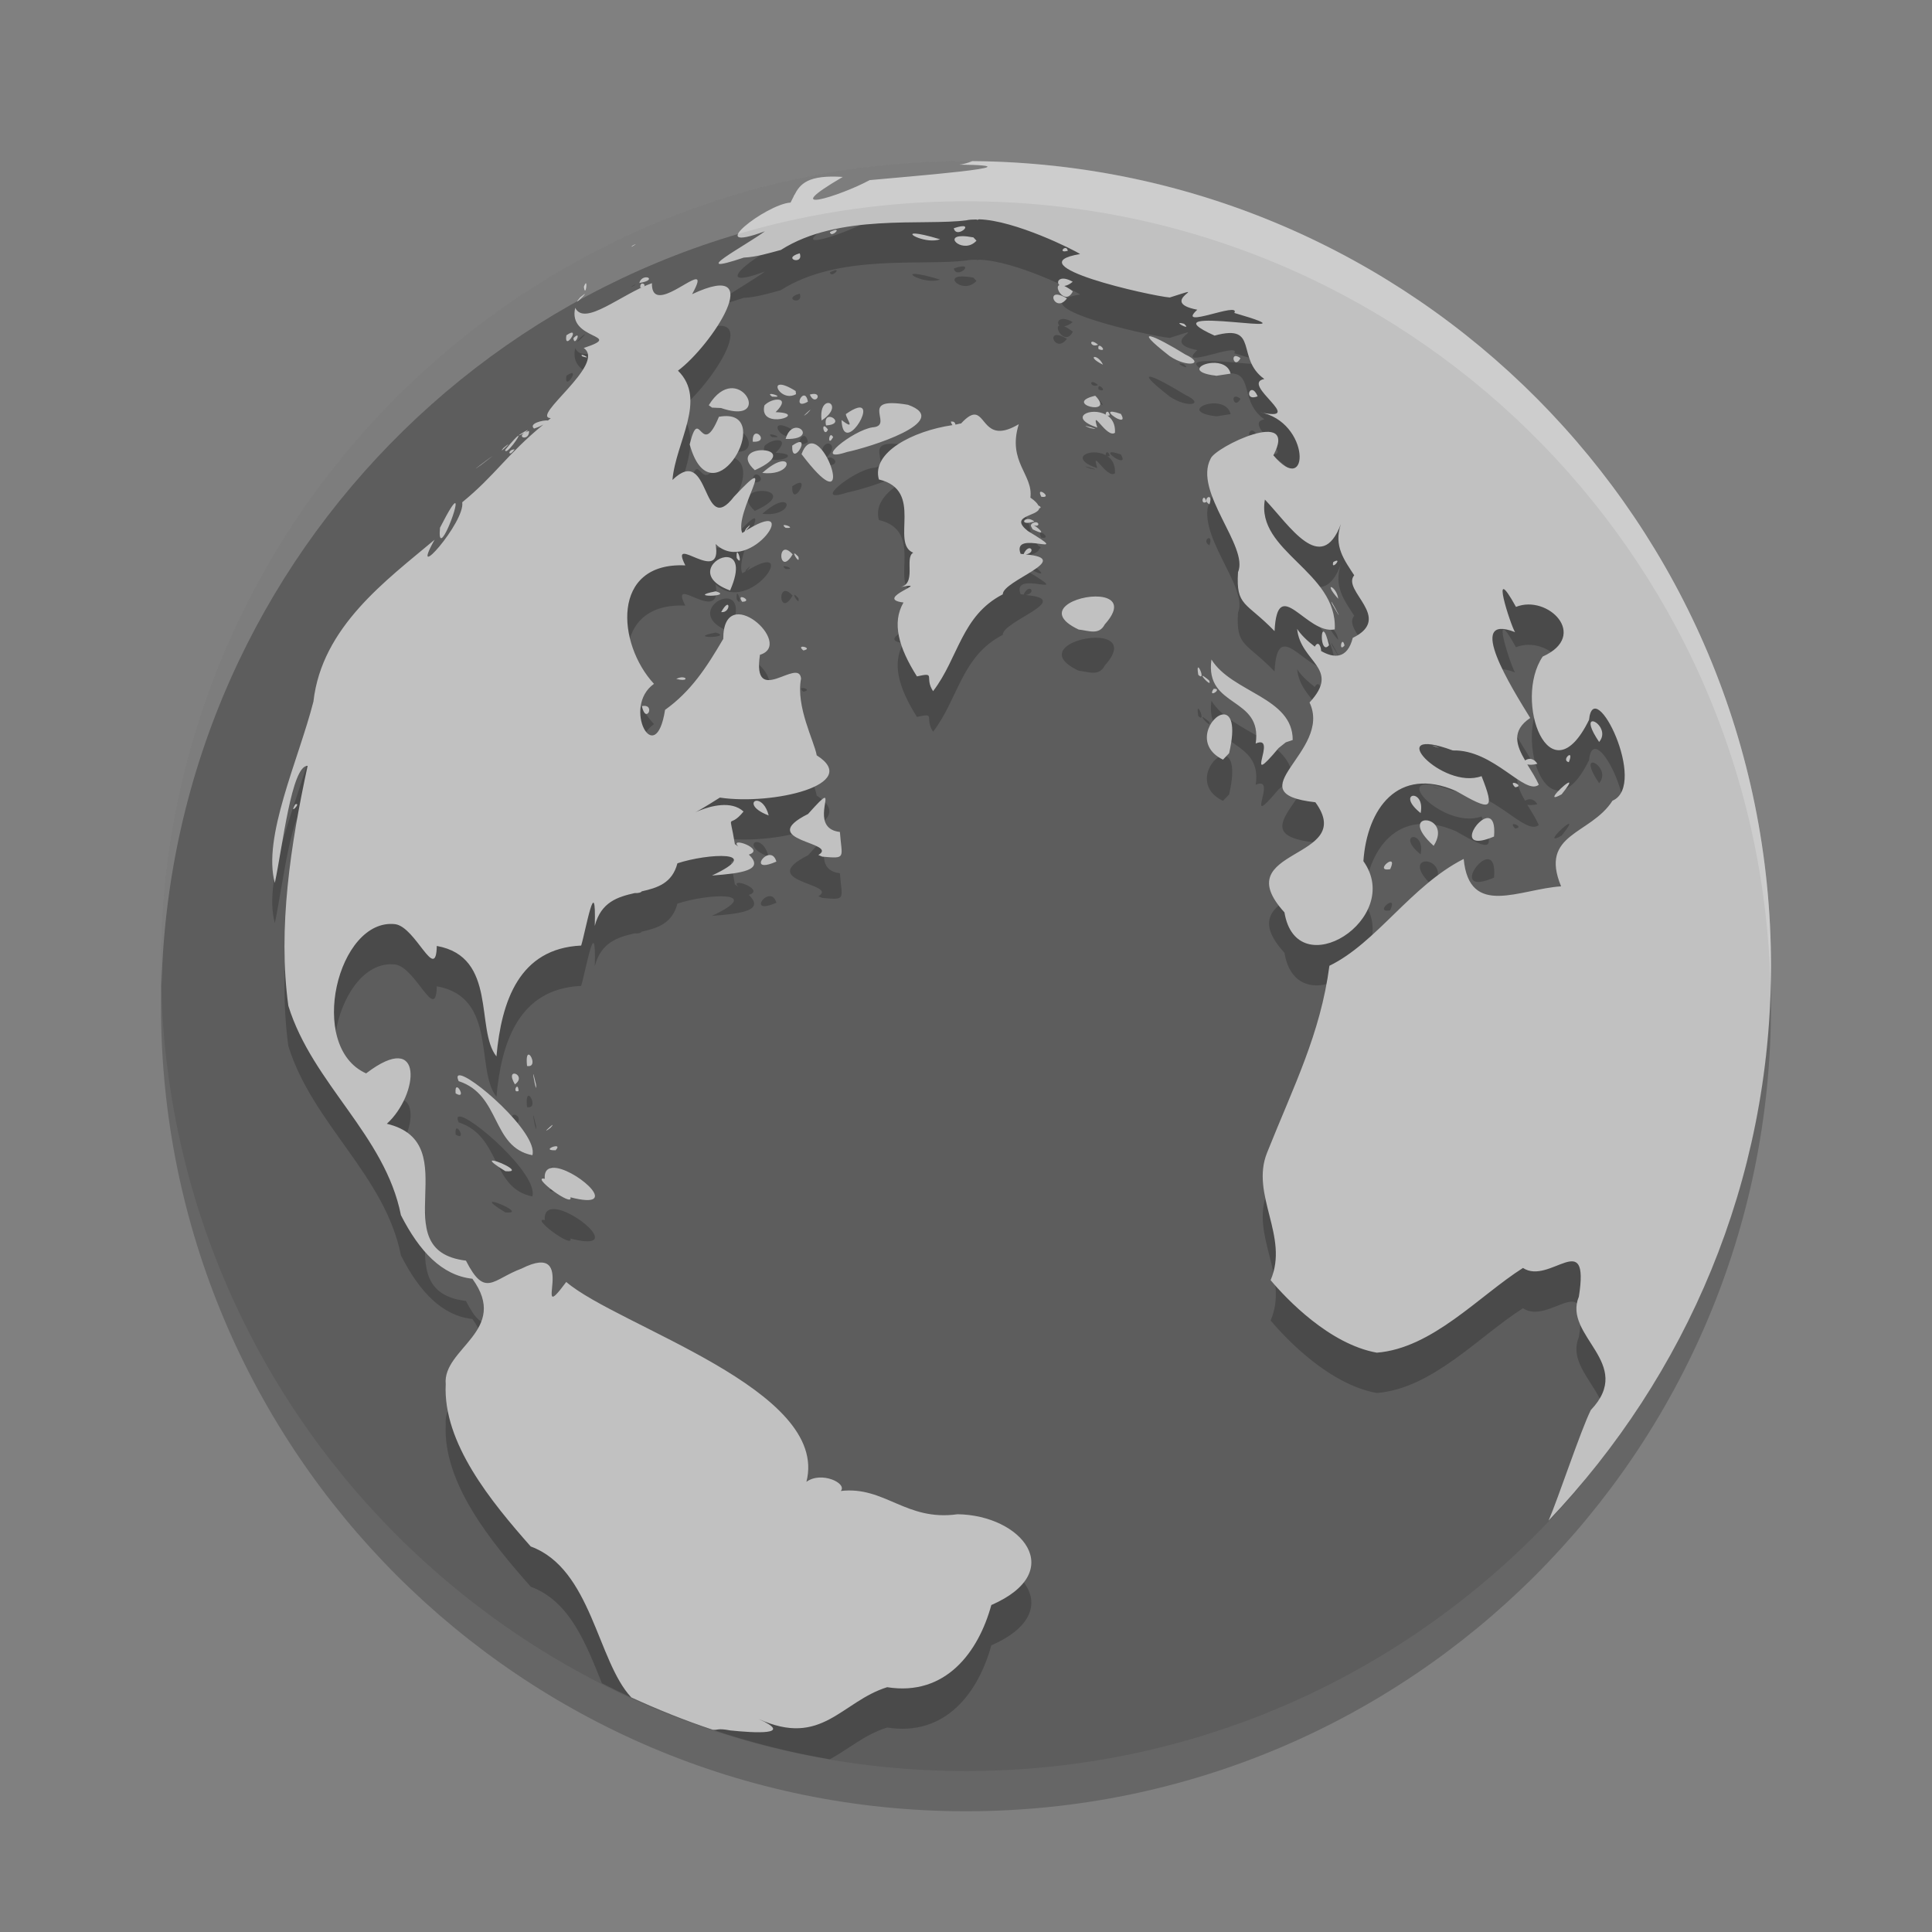 <svg xmlns="http://www.w3.org/2000/svg" width="48" height="48" version="1.1" viewBox="0 0 48 48">
 <rect x="0" y="0" width="48" height="48" fill="#808080" stroke="none"/>
 <g transform="translate(0,-1004.362)">
  <path style="opacity:0.2" d="m 44,1029.362 c 0,11.046 -8.954,20 -20,20 -11.046,0 -20,-8.954 -20,-20 0,-11.046 8.954,-20 20,-20 11.046,0 20,8.954 20,20 z"/>
  <path d="m 41.412,1028.462 c 0,5.114 0.668,9.681 -2.49,13.217 -3.663,4.101 -8.991,6.684 -14.922,6.684 -11.046,0 -20,-8.954 -20,-20 0,-11.046 8.954,-20 20,-20 0.363,0 1.189,0.209 1.548,0.228 5,0.267 7.921,4.195 11.283,7.473 3.727,3.633 4.581,6.783 4.581,12.398 z" style="fill:#5d5d5d"/>
  <path style="opacity:0.2" d="M 24.158 5.004 C 24.043 5.048 23.935 5.081 23.838 5.09 C 26.036 5.117 22.398 5.398 21.607 5.475 C 20.868 5.874 19.26 6.374 20.938 5.396 C 20.071 5.338 19.877 5.57 19.734 5.85 C 19.72 5.86 19.718 5.863 19.723 5.871 C 19.696 5.925 19.669 5.977 19.641 6.033 C 19.038 6.069 17.413 7.336 19.004 6.746 C 18.51 7.113 17.016 7.891 18.479 7.4 C 18.795 7.385 19.094 7.292 19.396 7.211 C 20.837 6.288 22.943 6.614 24.014 6.471 C 24.083 6.453 24.17 6.454 24.254 6.453 C 24.276 6.463 24.298 6.465 24.318 6.453 C 25.211 6.472 26.704 7.223 26.834 7.316 C 25.182 7.591 28.57 8.353 29.062 8.395 C 30.214 8.027 28.698 8.498 29.746 8.699 C 29.187 9.213 30.838 8.477 30.666 8.777 C 33.104 9.486 28.27 8.48 30.176 9.34 C 31.298 9.032 30.69 9.906 31.412 10.418 C 30.79 10.536 32.519 11.519 31.289 11.24 C 32.568 11.472 32.549 13.398 31.637 12.314 C 32.275 11.106 30.192 12.103 30.078 12.396 C 29.642 13.22 31.034 14.583 30.758 15.219 C 30.704 16.076 30.956 15.947 31.666 16.682 C 31.738 15.241 32.464 16.785 33.162 16.639 C 33.231 15.199 31.196 14.707 31.426 13.414 C 32.031 14.047 32.823 15.321 33.314 14.021 C 33.125 14.571 33.407 14.929 33.645 15.297 C 33.323 15.679 34.631 16.35 33.609 16.85 C 33.474 17.383 33.138 17.357 32.822 17.176 C 32.824 17.073 32.754 16.9 32.666 17.068 C 32.48 16.927 32.31 16.761 32.227 16.625 C 32.307 17.461 33.329 17.6 32.535 18.455 C 33.116 19.678 30.64 20.706 32.68 20.934 C 33.735 22.379 30.446 22.061 31.912 23.672 C 32.216 25.519 34.892 23.824 33.873 22.396 C 33.964 21.098 34.726 20.025 36.172 20.652 C 37.054 21.161 37.148 21.144 36.809 20.285 C 35.835 20.642 34.295 18.984 36.096 19.646 C 37.113 19.617 37.886 20.778 38.232 20.498 C 38.157 20.332 38.05 20.163 37.945 19.994 C 38.001 20.004 38.062 20.012 38.195 19.979 C 38.097 19.82 37.962 19.843 37.891 19.895 C 37.675 19.525 37.54 19.159 38.018 18.84 C 37.567 18.109 36.382 16.216 37.641 16.707 C 37.533 16.548 36.988 14.855 37.664 16.08 C 38.454 15.762 39.49 16.791 38.328 17.314 C 37.588 18.407 38.501 20.882 39.479 18.887 C 39.596 17.73 40.959 20.509 40.062 20.895 C 39.516 21.748 38.237 21.702 38.785 23.023 C 37.756 23.089 36.504 23.814 36.365 22.342 C 35.058 23.004 34.195 24.431 33.029 24.996 C 32.805 26.693 32.141 27.983 31.48 29.641 C 31.058 30.687 32.036 31.725 31.568 32.807 C 31.961 33.274 33.027 34.397 34.207 34.609 C 35.588 34.499 36.744 33.199 37.838 32.504 C 38.502 32.94 39.499 31.477 39.227 33.215 C 38.816 34.198 40.633 34.866 39.523 36.035 C 39.427 36.228 39.271 36.66 39.121 37.066 C 42.052 33.678 43.87 29.305 43.988 24.502 C 43.723 13.741 34.963 5.09 24.158 5.006 L 24.158 5.004 z M 20.719 5.318 L 20.668 5.328 L 20.719 5.318 z M 20.621 5.34 L 20.488 5.365 L 20.621 5.34 z M 20.477 5.371 L 20.422 5.383 L 20.477 5.371 z M 18.967 5.875 L 18.908 5.891 L 18.967 5.875 z M 18.717 5.945 L 18.584 5.975 L 18.717 5.945 z M 17.5 6.301 L 17.373 6.346 L 17.5 6.301 z M 17.299 6.355 L 17.242 6.385 L 17.299 6.355 z M 23.963 6.625 C 23.93 6.611 23.849 6.615 23.697 6.67 C 23.742 6.893 24.062 6.67 23.963 6.625 z M 16.541 6.674 L 16.506 6.697 L 16.541 6.674 z M 20.777 6.713 C 20.758 6.703 20.711 6.723 20.619 6.764 C 20.638 6.898 20.835 6.73 20.777 6.713 z M 23.904 6.771 L 23.971 6.809 L 23.904 6.771 z M 22.746 6.805 C 22.46 6.787 23.027 7.066 23.357 6.947 C 23.033 6.849 22.841 6.811 22.746 6.805 z M 16.176 6.838 L 16.156 6.848 L 16.176 6.838 z M 23.91 6.867 C 23.428 6.867 23.955 7.319 24.26 6.98 L 24.184 6.898 C 24.07 6.876 23.979 6.869 23.91 6.869 L 23.91 6.867 z M 24.352 6.986 L 24.355 7.055 L 24.352 6.986 z M 15.793 7.066 C 15.793 7.066 15.774 7.067 15.719 7.1 C 15.614 7.182 15.791 7.075 15.793 7.066 z M 15.67 7.129 L 15.604 7.184 L 15.67 7.129 z M 26.477 7.164 C 26.407 7.154 26.321 7.288 26.529 7.232 C 26.521 7.184 26.5 7.167 26.477 7.164 z M 15.535 7.201 L 15.545 7.225 L 15.535 7.201 z M 19.869 7.295 C 19.404 7.426 19.978 7.603 19.869 7.295 z M 15.311 7.375 L 15.23 7.455 L 15.311 7.375 z M 15.174 7.471 L 15.045 7.559 L 15.174 7.471 z M 16.1 7.9 C 16.045 7.876 15.919 7.9 15.883 8.033 C 16.136 7.993 16.154 7.924 16.1 7.9 z M 26.367 7.93 C 26.276 7.952 26.266 8.04 26.322 8.086 C 26.167 8.125 26.476 8.603 26.654 8.24 C 26.566 8.174 26.496 8.131 26.441 8.107 C 26.499 8.097 26.567 8.072 26.652 8.002 C 26.519 7.928 26.427 7.915 26.367 7.93 z M 17.293 7.938 L 17.293 7.939 C 17.093 7.929 16.182 8.762 16.197 8.037 C 15.433 8.31 14.527 9.122 14.291 8.65 C 14.095 9.474 15.553 9.299 14.502 9.648 C 15.077 10.043 13.161 11.364 13.684 11.391 C 13.656 11.412 13.642 11.429 13.615 11.449 C 13.492 11.435 13.124 11.524 13.268 11.65 C 13.416 11.601 13.437 11.58 13.498 11.549 C 12.577 12.306 12.31 12.803 11.484 13.479 C 11.565 13.965 10.134 15.59 10.797 14.41 C 9.6 15.416 7.997 16.573 7.787 18.43 C 7.419 19.874 6.516 21.799 6.828 22.936 C 7.023 22.025 7.245 20.01 7.643 20.027 C 7.222 21.972 6.899 24.059 7.164 25.99 C 7.767 27.932 9.567 29.2 9.961 31.191 C 10.418 32.085 10.976 32.688 11.736 32.77 C 12.674 34.059 10.989 34.498 11.074 35.389 C 10.999 36.847 12.207 38.314 13.186 39.422 C 14.162 39.78 14.563 40.854 14.955 41.82 C 16.711 42.714 18.609 43.367 20.617 43.709 C 21.071 43.466 21.474 43.097 22.041 42.92 C 23.501 43.152 24.313 42.036 24.629 40.879 C 26.544 40.043 25.377 38.644 23.789 38.623 C 22.508 38.804 21.981 37.917 20.889 38.045 C 21.058 37.855 20.405 37.544 20.035 37.818 C 20.625 35.528 15.362 33.958 14.068 32.852 C 13.163 34.074 14.433 31.779 12.957 32.52 C 12.239 32.785 12.055 33.263 11.576 32.322 C 9.476 32.068 11.634 29.404 9.611 28.922 C 10.404 28.202 10.548 26.56 9.096 27.67 C 7.612 27.007 8.395 23.796 9.82 23.963 C 10.333 24.036 10.832 25.438 10.852 24.504 C 12.367 24.774 11.804 26.584 12.334 27.248 C 12.459 25.868 12.902 24.566 14.439 24.494 C 14.547 24.147 14.817 22.606 14.777 24.006 C 14.932 23.411 15.348 23.285 15.77 23.189 C 15.867 23.199 15.935 23.172 15.941 23.148 C 16.333 23.059 16.701 22.947 16.83 22.451 C 17.58 22.201 19.025 22.128 17.689 22.754 C 18.423 22.701 19.009 22.621 18.604 22.234 C 19.038 22.101 18.091 21.768 18.344 22.035 C 18.312 22.014 18.294 21.996 18.258 21.973 C 18.113 21.081 18.086 21.642 18.473 21.162 C 17.861 20.6 16.401 21.758 17.885 20.816 C 19.194 21.013 21.433 20.488 20.291 19.766 C 20.232 19.417 19.767 18.556 19.902 17.859 C 19.849 17.311 18.68 18.602 18.881 17.268 C 19.754 17.006 17.97 15.409 17.969 16.873 C 17.546 17.595 17.166 18.175 16.523 18.637 C 16.288 20.149 15.442 18.561 16.248 17.99 C 15.33 17.002 15.169 14.959 17.027 15.047 C 16.596 14.203 17.966 15.591 17.779 14.516 C 18.628 15.329 19.933 13.338 18.553 14.182 C 18.588 14.141 18.63 14.089 18.631 14.078 C 18.631 14.068 18.609 14.088 18.541 14.152 C 18.521 14.184 18.521 14.189 18.516 14.201 C 18.486 14.22 18.473 14.221 18.441 14.242 C 18.228 13.744 19.411 12.079 18.238 13.338 C 17.423 14.396 17.664 11.999 16.707 12.924 C 16.787 11.981 17.576 10.93 16.844 10.209 C 17.68 9.589 19.112 7.408 17.195 8.309 C 17.347 8.033 17.36 7.939 17.293 7.938 z M 14.627 7.949 L 14.615 8.045 L 14.627 7.949 z M 14.561 8.045 C 14.552 8.035 14.535 8.055 14.506 8.131 C 14.538 8.37 14.587 8.076 14.561 8.045 z M 27.049 8.045 L 27.129 8.045 L 27.049 8.045 z M 15.932 8.057 C 15.914 8.07 15.902 8.099 15.91 8.152 C 16.097 8.122 15.986 8.018 15.932 8.057 z M 18.264 8.289 L 18.287 8.32 L 18.264 8.289 z M 14.531 8.311 C 14.536 8.299 14.508 8.311 14.414 8.393 C 14.198 8.649 14.516 8.347 14.531 8.311 z M 26.221 8.328 C 26.069 8.374 26.284 8.721 26.508 8.418 C 26.363 8.331 26.271 8.313 26.221 8.328 z M 26.615 8.404 L 26.582 8.492 L 26.615 8.404 z M 28.334 8.494 L 28.232 8.504 L 28.334 8.494 z M 29.162 8.535 L 29.109 8.574 L 29.162 8.535 z M 29.301 8.607 L 29.391 8.678 L 29.301 8.607 z M 14.244 8.695 L 14.162 8.744 L 14.244 8.695 z M 14.092 8.793 L 14.137 8.805 L 14.092 8.793 z M 29.287 8.812 L 29.332 8.859 L 29.287 8.812 z M 29.301 9.037 C 29.304 9.071 29.59 9.204 29.418 9.051 C 29.329 9.027 29.3 9.026 29.301 9.037 z M 14.23 9.279 C 14.217 9.258 14.173 9.267 14.072 9.336 C 14.019 9.664 14.27 9.344 14.23 9.279 z M 14.303 9.342 L 14.25 9.393 L 14.303 9.342 z M 28.598 9.363 C 28.467 9.333 28.556 9.458 29.059 9.85 C 29.507 10.155 29.962 10.048 29.449 9.811 C 29.077 9.58 28.728 9.393 28.598 9.363 z M 26.961 9.396 L 27.15 9.459 L 26.961 9.396 z M 14.006 9.43 L 14.021 9.463 L 14.006 9.43 z M 27.148 9.492 C 27.065 9.482 27.124 9.636 27.281 9.566 C 27.22 9.514 27.176 9.494 27.148 9.492 z M 27.027 9.508 L 27.086 9.564 L 27.027 9.508 z M 27.311 9.594 C 27.291 9.594 27.281 9.619 27.293 9.678 C 27.499 9.757 27.368 9.585 27.311 9.594 z M 27.178 9.645 L 27.135 9.74 L 27.178 9.645 z M 26.971 9.664 L 27.041 9.715 L 26.971 9.664 z M 27.33 9.814 L 27.412 9.836 L 27.33 9.814 z M 14.463 9.824 C 14.444 9.824 14.439 9.834 14.467 9.861 C 14.695 9.933 14.518 9.829 14.463 9.824 z M 30.674 9.859 C 30.595 9.902 30.698 10.139 30.82 9.906 C 30.748 9.853 30.7 9.845 30.674 9.859 z M 27.186 9.877 C 27.148 9.888 27.183 9.961 27.404 10.068 C 27.333 9.919 27.223 9.866 27.186 9.877 z M 14.533 9.916 L 14.52 9.969 L 14.533 9.916 z M 27.5 9.926 L 27.48 9.973 L 27.5 9.926 z M 27.244 9.996 L 27.254 10.119 L 27.244 9.996 z M 30.121 10.021 L 30.121 10.023 C 29.804 10.041 29.55 10.264 30.221 10.344 L 30.574 10.289 C 30.525 10.076 30.311 10.011 30.121 10.021 z M 14.275 10.178 L 14.316 10.201 L 14.275 10.178 z M 19.385 10.564 C 19.182 10.574 19.468 10.977 19.777 10.801 L 19.768 10.723 C 19.574 10.601 19.452 10.562 19.385 10.564 z M 27.256 10.564 L 27.273 10.639 L 27.256 10.564 z M 18.152 10.652 C 17.984 10.664 17.789 10.779 17.609 11.074 L 17.691 11.133 L 17.914 11.143 C 18.932 11.495 18.658 10.616 18.152 10.652 z M 31.117 10.697 C 31.005 10.673 30.967 10.964 31.246 10.852 C 31.201 10.747 31.155 10.705 31.117 10.697 z M 20.018 10.777 L 19.916 10.83 L 20.018 10.777 z M 19.141 10.795 C 19.12 10.795 19.124 10.819 19.182 10.859 C 19.478 10.884 19.201 10.78 19.141 10.795 z M 19.979 10.832 C 19.868 10.822 19.753 11.165 20.072 10.986 C 20.053 10.876 20.015 10.834 19.979 10.832 z M 19.586 10.906 L 19.646 10.932 L 19.586 10.906 z M 19.354 10.939 C 19.255 10.923 19.083 10.983 18.992 11.082 C 18.835 11.725 20.151 11.277 19.27 11.25 C 19.476 11.047 19.452 10.956 19.354 10.939 z M 20.539 11.025 C 20.459 11.054 20.378 11.181 20.412 11.455 C 20.806 11.198 20.673 10.977 20.539 11.025 z M 22.172 11.025 C 21.485 11.015 22.178 11.596 21.676 11.627 C 21.185 11.702 20.141 12.536 21.045 12.238 C 21.56 12.135 23.702 11.478 22.559 11.066 C 22.397 11.038 22.27 11.026 22.172 11.025 z M 21.035 11.072 L 20.945 11.154 L 21.035 11.072 z M 20.133 11.189 C 20.11 11.199 19.855 11.436 20.053 11.281 C 20.123 11.209 20.14 11.187 20.133 11.189 z M 27.518 11.236 C 27.486 11.226 27.466 11.275 27.471 11.309 C 27.106 11.108 26.508 11.379 27.262 11.631 C 27.095 11.094 27.497 11.91 27.701 11.76 C 27.714 11.546 27.629 11.411 27.512 11.33 C 27.529 11.33 27.54 11.341 27.572 11.33 C 27.559 11.269 27.537 11.244 27.518 11.24 L 27.518 11.236 z M 27.584 11.248 C 27.544 11.313 28.037 11.609 27.848 11.291 C 27.67 11.23 27.597 11.226 27.584 11.248 z M 24.24 11.307 L 24.24 11.311 C 24.155 11.295 24.046 11.346 23.877 11.529 C 23.831 11.529 23.785 11.551 23.738 11.557 C 23.731 11.513 23.706 11.469 23.623 11.482 C 23.636 11.536 23.65 11.545 23.664 11.57 C 22.676 11.715 21.645 12.25 21.836 12.92 C 22.972 13.188 22.114 14.504 22.688 14.74 C 22.457 14.869 22.801 15.54 22.332 15.602 C 23.245 15.421 21.659 15.882 22.447 15.977 C 22.153 16.482 22.327 17.095 22.781 17.812 C 23.274 17.701 22.955 17.835 23.182 18.18 C 23.814 17.357 23.884 16.304 24.914 15.773 C 24.904 15.432 26.707 14.891 25.486 14.783 C 25.765 14.732 25.572 14.466 25.43 14.773 C 25.4 14.773 25.39 14.764 25.357 14.764 C 25.109 14.116 26.763 14.932 25.537 14.197 C 25.048 13.81 25.79 13.836 25.82 13.633 C 25.88 13.623 25.853 13.585 25.799 13.562 C 25.772 13.511 25.719 13.45 25.6 13.367 C 25.674 12.792 25.021 12.477 25.311 11.543 C 24.532 12.005 24.496 11.354 24.24 11.307 z M 20.271 11.32 L 20.303 11.393 L 20.271 11.32 z M 23.936 11.32 L 24 11.381 L 23.936 11.32 z M 18.104 11.348 C 18.034 11.338 17.954 11.347 17.861 11.363 C 17.41 12.46 17.386 11.025 17.135 12.049 C 17.659 13.948 19.142 11.442 18.104 11.348 z M 23.896 11.361 L 23.947 11.412 L 23.896 11.361 z M 20.664 11.375 C 20.629 11.362 20.59 11.361 20.561 11.379 C 20.521 11.403 20.498 11.463 20.523 11.578 C 20.84 11.557 20.769 11.414 20.664 11.375 z M 19.859 11.439 L 19.775 11.514 L 19.859 11.439 z M 13.273 11.455 L 13.174 11.496 L 13.273 11.455 z M 19.676 11.535 L 19.787 11.559 L 19.676 11.535 z M 19.641 11.557 L 19.678 11.602 L 19.641 11.557 z M 26.973 11.592 C 26.959 11.592 26.984 11.605 27.088 11.643 C 27.404 11.709 27.013 11.592 26.973 11.592 z M 13.127 11.602 L 13.092 11.621 L 13.127 11.602 z M 20.473 11.602 C 20.421 11.619 20.492 11.858 20.57 11.682 C 20.521 11.615 20.49 11.596 20.473 11.602 z M 19.467 11.633 L 19.369 11.701 L 19.467 11.633 z M 13.104 11.701 C 13.036 11.725 12.695 11.938 13.045 11.76 C 13.119 11.704 13.126 11.693 13.104 11.701 z M 13.145 11.719 C 12.735 11.855 13.155 12.011 13.145 11.719 z M 18.758 11.795 C 18.723 11.815 18.696 11.872 18.703 11.988 C 19.052 12.006 18.863 11.735 18.758 11.795 z M 12.865 11.846 C 12.83 11.87 12.736 11.968 12.551 12.191 C 12.555 12.362 12.971 11.774 12.865 11.846 z M 13.076 11.867 L 13.012 11.949 L 13.076 11.867 z M 12.969 11.914 L 12.922 11.977 L 12.969 11.914 z M 12.928 11.99 L 12.838 12.068 L 12.928 11.99 z M 20.061 11.99 L 20 12.039 L 20.061 11.99 z M 19.836 12 C 19.8 12.01 19.749 12.037 19.682 12.084 C 19.664 12.607 20.09 11.927 19.836 12 z M 12.627 12.053 C 12.626 12.053 12.593 12.071 12.508 12.141 C 12.367 12.309 12.631 12.066 12.627 12.053 z M 19.244 12.15 L 19.344 12.215 L 19.244 12.15 z M 12.787 12.176 C 12.6 12.176 12.626 12.404 12.787 12.176 z M 18.963 12.197 C 18.698 12.184 18.364 12.338 18.754 12.693 C 19.423 12.389 19.228 12.21 18.963 12.197 z M 12.656 12.207 L 12.584 12.26 L 12.656 12.207 z M 12.629 12.262 L 12.547 12.299 L 12.629 12.262 z M 29.949 12.275 L 29.879 12.303 L 29.949 12.275 z M 12.072 12.465 C 11.896 12.596 11.679 12.76 11.951 12.566 C 12.383 12.236 12.248 12.334 12.072 12.465 z M 19.385 12.484 C 19.283 12.509 19.134 12.591 18.939 12.766 C 19.566 12.837 19.69 12.408 19.385 12.484 z M 29.879 12.484 L 29.861 12.607 L 29.879 12.484 z M 25.582 12.561 L 25.598 12.629 L 25.582 12.561 z M 12.26 12.57 L 12.244 12.635 L 12.26 12.57 z M 12.234 12.648 L 12.156 12.719 L 12.234 12.648 z M 12.168 12.658 L 12.137 12.719 L 12.168 12.658 z M 18.248 12.682 L 18.205 12.748 L 18.248 12.682 z M 17.365 12.791 L 17.389 12.844 L 17.365 12.791 z M 29.896 12.879 L 29.861 12.959 L 29.896 12.879 z M 25.635 12.9 L 25.775 13.082 L 25.635 12.9 z M 11.92 12.957 L 11.834 13.041 L 11.92 12.957 z M 17.764 13.016 L 17.695 13.092 L 17.764 13.016 z M 11.912 13.072 L 11.854 13.131 L 11.912 13.072 z M 29.947 13.102 L 29.922 13.199 L 29.947 13.102 z M 25.848 13.238 C 25.831 13.249 25.831 13.283 25.871 13.359 C 26.107 13.393 25.899 13.206 25.848 13.238 z M 29.859 13.258 L 29.896 13.365 L 29.859 13.258 z M 11.709 13.268 L 11.65 13.281 L 11.709 13.268 z M 30.008 13.377 C 29.965 13.404 29.936 13.489 30.049 13.549 C 30.106 13.38 30.05 13.35 30.008 13.377 z M 25.729 13.387 L 25.797 13.461 L 25.729 13.387 z M 11.307 13.52 C 11.272 13.52 11.163 13.676 10.932 14.131 C 10.852 14.966 11.412 13.525 11.307 13.52 z M 30.031 13.537 L 30.025 13.633 L 30.033 13.537 L 30.031 13.537 z M 18.998 13.615 L 19.045 13.689 L 18.998 13.615 z M 29.984 13.625 L 29.998 13.705 L 29.984 13.625 z M 11.328 13.701 L 11.34 13.762 L 11.328 13.701 z M 25.535 13.916 C 25.401 13.926 25.382 14.081 25.699 13.977 C 25.637 13.93 25.58 13.914 25.535 13.916 z M 25.738 13.994 C 25.707 13.994 25.666 14.006 25.617 14.047 C 25.831 14.148 25.833 14.002 25.738 13.994 z M 25.637 14.055 C 25.603 14.055 25.597 14.08 25.658 14.174 C 26.092 14.391 25.738 14.069 25.637 14.055 z M 19.475 14.068 C 19.459 14.078 19.465 14.095 19.52 14.137 C 19.769 14.153 19.522 14.049 19.475 14.068 z M 27.42 14.098 L 27.379 14.211 L 27.42 14.098 z M 11.148 14.146 L 11.1 14.254 L 11.148 14.146 z M 19.736 14.203 L 19.619 14.225 L 19.736 14.203 z M 19.611 14.285 L 19.467 14.324 L 19.611 14.285 z M 19.775 14.326 L 19.727 14.412 L 19.775 14.326 z M 10.977 14.441 L 10.947 14.508 L 10.977 14.441 z M 10.961 14.451 L 10.906 14.512 L 10.961 14.451 z M 19.832 14.617 L 19.789 14.719 L 19.832 14.617 z M 32.816 14.65 L 32.834 14.762 L 32.816 14.65 z M 19.475 14.691 C 19.336 14.766 19.432 15.241 19.693 14.799 C 19.593 14.686 19.521 14.667 19.475 14.691 z M 18.318 14.748 C 18.305 14.748 18.296 14.783 18.303 14.889 C 18.444 15.092 18.359 14.752 18.318 14.748 z M 18.266 14.77 L 18.193 14.879 L 18.266 14.77 z M 19.734 14.779 C 19.711 14.802 19.879 15.061 19.836 14.861 C 19.77 14.79 19.742 14.771 19.734 14.779 z M 18.074 14.869 C 17.752 14.841 17.261 15.377 18.139 15.697 C 18.399 15.106 18.267 14.886 18.074 14.869 z M 32.537 14.943 L 32.66 14.998 L 32.537 14.943 z M 30.652 15.049 L 30.611 15.123 L 30.652 15.049 z M 32.375 15.049 L 32.447 15.074 L 32.375 15.049 z M 33.082 15.611 C 33.036 15.594 33.046 15.674 33.248 15.9 C 33.229 15.742 33.128 15.628 33.082 15.611 z M 17.783 15.715 C 16.985 15.869 18.259 15.853 17.783 15.715 z M 27.322 15.848 C 26.762 15.797 25.835 16.211 26.799 16.664 C 27.044 16.689 27.305 16.814 27.447 16.537 C 27.862 16.077 27.658 15.879 27.322 15.848 z M 18.625 15.857 L 18.619 15.953 L 18.625 15.857 z M 18.406 15.867 C 18.391 15.88 18.394 15.912 18.438 15.977 C 18.663 15.967 18.452 15.829 18.406 15.867 z M 33.098 16.002 C 33.072 15.961 33.065 15.959 33.104 16.047 C 33.418 16.598 33.174 16.125 33.098 16.002 z M 18.051 16.059 C 18.021 16.076 17.976 16.127 17.918 16.232 C 18.103 16.255 18.141 16.006 18.051 16.059 z M 30.961 16.213 L 31.016 16.277 L 30.961 16.213 z M 18.795 16.295 L 18.871 16.342 L 18.795 16.295 z M 24.396 16.371 L 24.293 16.408 L 24.396 16.371 z M 19.301 16.463 L 19.363 16.566 L 19.301 16.463 z M 29.051 16.496 L 29.139 16.559 L 29.051 16.496 z M 29.037 16.523 L 29.139 16.58 L 29.037 16.523 z M 30.152 16.588 L 30.174 16.658 L 30.152 16.588 z M 30.121 16.625 L 30.238 16.811 L 30.121 16.625 z M 33.291 16.686 L 33.387 16.738 L 33.291 16.686 z M 29.17 16.701 L 29.254 16.752 L 29.17 16.701 z M 32.891 16.719 C 32.8 16.663 32.826 17.283 33.02 17.057 C 32.965 16.831 32.921 16.738 32.891 16.719 z M 32.629 16.926 L 32.686 16.98 L 32.629 16.926 z M 33.355 16.973 C 33.309 16.983 33.284 17.204 33.404 17.062 C 33.389 16.992 33.371 16.971 33.355 16.973 z M 33.094 16.994 L 33.064 17.064 L 33.094 16.994 z M 19.982 17.098 C 19.92 17.083 19.849 17.098 19.959 17.186 C 20.1 17.158 20.045 17.114 19.982 17.098 z M 30.186 17.219 L 30.25 17.285 L 30.186 17.219 z M 19.359 17.275 L 19.352 17.375 L 19.359 17.275 z M 30.098 17.41 C 29.928 18.627 31.375 18.318 31.197 19.498 C 31.777 19.243 30.842 20.714 31.768 19.609 L 31.945 19.469 L 32.117 19.41 C 32.121 18.349 30.605 18.233 30.098 17.41 z M 19.848 17.49 L 19.91 17.555 L 19.848 17.49 z M 29.766 17.609 C 29.752 17.619 29.75 17.665 29.771 17.791 C 29.939 17.947 29.806 17.587 29.766 17.609 z M 16.971 17.752 L 16.855 17.807 L 16.971 17.752 z M 29.877 17.816 C 29.843 17.826 30.12 18.115 30.039 17.93 C 29.935 17.843 29.888 17.813 29.877 17.816 z M 16.959 17.854 C 16.919 17.854 16.865 17.864 16.801 17.893 C 17.068 17.965 17.079 17.859 16.959 17.854 z M 17.084 17.871 L 16.998 17.918 L 17.084 17.871 z M 22.953 17.871 L 22.863 17.916 L 22.953 17.871 z M 29.812 17.887 L 29.742 17.93 L 29.812 17.887 z M 23.113 18.072 L 23.066 18.137 L 23.113 18.072 z M 32.496 18.105 L 32.451 18.17 L 32.496 18.105 z M 30.152 18.135 C 29.985 18.392 30.407 18.121 30.152 18.135 z M 23.291 18.148 L 23.387 18.201 L 23.291 18.148 z M 16.652 18.229 L 16.766 18.25 L 16.652 18.229 z M 30.271 18.246 L 30.248 18.314 L 30.271 18.246 z M 7.705 18.334 L 7.709 18.414 L 7.705 18.334 z M 30.236 18.344 L 30.211 18.445 L 30.236 18.344 z M 15.949 18.568 C 16.043 19.04 16.305 18.501 15.949 18.568 z M 30.771 18.695 L 30.76 18.818 L 30.771 18.695 z M 7.666 18.723 L 7.652 18.82 L 7.666 18.723 z M 30.385 18.775 C 30.08 18.802 29.661 19.547 30.385 19.898 L 30.537 19.738 C 30.709 18.999 30.567 18.759 30.385 18.775 z M 39.549 18.949 C 39.488 18.972 39.497 19.115 39.73 19.459 C 39.948 19.205 39.651 18.911 39.549 18.949 z M 31.008 18.986 L 30.92 19.041 L 31.008 18.986 z M 37.949 19.174 L 37.918 19.236 L 37.949 19.174 z M 37.918 19.301 L 37.908 19.406 L 37.918 19.301 z M 31.953 19.539 L 31.867 19.592 L 31.953 19.539 z M 35.592 19.553 C 35.62 19.568 35.874 19.648 35.664 19.57 C 35.597 19.553 35.583 19.549 35.592 19.553 z M 38.275 19.6 L 38.35 19.705 L 38.275 19.6 z M 35.537 19.609 L 35.607 19.645 L 35.537 19.609 z M 36.256 19.736 L 36.205 19.783 L 36.256 19.736 z M 38.482 19.77 L 38.475 19.875 L 38.482 19.77 z M 38.238 19.967 L 38.311 19.967 L 38.238 19.967 z M 38.596 20.041 L 38.586 20.109 L 38.596 20.041 z M 38.934 20.119 L 38.957 20.213 L 38.934 20.119 z M 37.262 20.242 L 37.369 20.297 L 37.262 20.242 z M 37.57 20.344 L 37.602 20.449 L 37.57 20.344 z M 38.984 20.469 C 38.927 20.439 38.323 21.028 38.799 20.76 C 38.961 20.558 39.003 20.479 38.984 20.469 z M 37.588 20.482 C 37.577 20.495 37.587 20.527 37.643 20.584 C 37.846 20.562 37.62 20.444 37.588 20.482 z M 37.822 20.617 L 37.742 20.631 L 37.822 20.617 z M 35.291 20.637 L 35.25 20.703 L 35.291 20.637 z M 7.006 20.654 L 6.951 20.703 L 7.006 20.654 z M 7.322 20.672 L 7.279 20.889 L 7.322 20.672 z M 38.322 20.672 L 38.373 20.73 L 38.322 20.672 z M 35.102 20.797 C 35.005 20.811 34.973 20.967 35.295 21.227 C 35.358 20.912 35.198 20.783 35.102 20.797 z M 20.477 20.85 C 20.428 20.866 20.317 20.979 20.076 21.248 C 18.738 21.921 20.867 21.949 20.332 22.268 L 20.428 22.309 C 21.038 22.364 20.915 22.346 20.867 21.695 C 20.185 21.617 20.622 20.8 20.477 20.85 z M 18.824 20.922 C 18.678 20.896 18.627 21.108 19.098 21.285 C 19.034 21.037 18.912 20.937 18.824 20.922 z M 7.336 21.008 C 7.158 21.308 7.506 20.951 7.336 21.008 z M 32.66 21.008 L 32.721 21.053 L 32.66 21.008 z M 36.984 21.348 C 36.697 21.299 36.15 22.217 37.119 21.805 C 37.146 21.488 37.08 21.364 36.984 21.348 z M 35.439 21.402 C 35.254 21.392 35.129 21.593 35.619 22.035 C 35.872 21.635 35.625 21.413 35.439 21.402 z M 20.754 21.424 L 20.666 21.439 L 20.754 21.424 z M 19.061 21.812 L 18.922 21.883 L 19.061 21.812 z M 37.133 22.117 L 37.197 22.129 L 37.133 22.117 z M 19.117 22.264 C 18.911 22.274 18.696 22.688 19.289 22.428 C 19.253 22.302 19.186 22.26 19.117 22.264 z M 34.711 22.283 L 34.643 22.307 L 34.711 22.283 z M 6.717 22.303 L 6.715 22.416 L 6.717 22.303 z M 34.568 22.432 C 34.495 22.386 34.207 22.679 34.539 22.617 C 34.593 22.501 34.593 22.447 34.568 22.432 z M 7.141 22.498 L 7.158 22.562 L 7.141 22.498 z M 6.91 22.742 L 6.893 22.836 L 6.91 22.742 z M 34.303 22.881 L 34.25 22.961 L 34.303 22.881 z M 15.928 23.191 L 16.041 23.215 L 15.928 23.191 z M 14.984 23.803 L 14.906 23.883 L 14.984 23.803 z M 9.781 24.01 L 9.711 24.021 L 9.781 24.01 z M 10.398 24.539 L 10.426 24.607 L 10.398 24.539 z M 14.582 24.576 L 14.465 24.744 L 14.582 24.576 z M 14.301 24.785 L 14.209 24.842 L 14.301 24.785 z M 8.711 24.844 L 8.643 24.941 L 8.711 24.844 z M 12.527 26.93 L 12.502 27 L 12.527 26.93 z M 13.076 27.162 L 13.143 27.209 L 13.076 27.162 z M 13.152 27.229 C 13.109 27.202 13.068 27.255 13.094 27.506 C 13.306 27.545 13.225 27.274 13.152 27.229 z M 10.32 27.525 L 10.391 27.537 L 10.32 27.525 z M 12.811 27.701 C 12.736 27.673 12.657 27.731 12.793 27.963 C 12.954 27.845 12.885 27.73 12.811 27.701 z M 13.25 27.711 C 13.231 27.687 13.337 28.24 13.32 27.979 C 13.277 27.791 13.256 27.719 13.25 27.711 z M 11.395 27.742 C 11.36 27.754 11.358 27.8 11.395 27.885 C 12.448 28.224 12.203 29.526 13.227 29.725 C 13.382 29.169 11.636 27.656 11.395 27.742 z M 10.385 27.898 L 10.311 27.908 L 10.385 27.898 z M 12.854 28.023 C 12.811 28.002 12.756 28.182 12.885 28.127 C 12.88 28.06 12.868 28.03 12.854 28.023 z M 11.348 28.037 C 11.325 28.037 11.31 28.082 11.32 28.188 C 11.555 28.33 11.415 28.023 11.348 28.037 z M 13.391 28.127 L 13.463 28.344 L 13.391 28.127 z M 12.463 28.436 L 12.553 28.516 L 12.463 28.436 z M 12.545 28.531 L 12.602 28.6 L 12.545 28.531 z M 9.893 28.666 L 9.834 28.723 L 9.893 28.666 z M 13.611 28.883 L 13.693 28.953 L 13.611 28.883 z M 13.725 28.975 C 13.681 28.996 13.434 29.229 13.676 29.047 C 13.732 28.984 13.739 28.968 13.725 28.975 z M 11.533 29.057 L 11.611 29.117 L 11.533 29.057 z M 13.941 29.168 L 14.01 29.225 L 13.941 29.168 z M 13.836 29.508 C 13.769 29.478 13.489 29.611 13.803 29.604 C 13.858 29.547 13.858 29.518 13.836 29.508 z M 12.219 29.869 C 12.215 29.893 12.301 29.969 12.557 30.123 C 13.057 30.166 12.231 29.796 12.219 29.869 z M 13.789 29.918 L 13.881 29.979 L 13.789 29.918 z M 13.842 30.047 C 13.653 30.014 13.515 30.076 13.535 30.312 C 13.158 30.23 14.256 31.046 14.172 30.771 C 15.451 31.103 14.409 30.146 13.842 30.047 z M 10.822 32.535 L 10.848 32.623 L 10.822 32.535 z M 39.021 37.043 L 39.021 37.076 L 39.021 37.043 z M 20.188 37.682 L 20.307 37.697 L 20.188 37.682 z M 20.75 37.719 L 20.613 37.729 L 20.75 37.719 z M 22.043 38.123 L 22.016 38.186 L 22.043 38.123 z M 21.402 43.367 L 21.361 43.412 L 21.402 43.367 z" transform="translate(0,1004.362)"/>
  <path style="fill:#c1c1c1" d="M 24.158 4.004 C 24.043 4.048 23.935 4.081 23.838 4.09 C 26.036 4.117 22.398 4.398 21.607 4.475 C 20.868 4.874 19.26 5.374 20.938 4.396 C 20.071 4.339 19.877 4.57 19.734 4.85 C 19.72 4.858 19.718 4.864 19.723 4.871 C 19.696 4.925 19.669 4.977 19.641 5.033 C 19.038 5.069 17.413 6.336 19.004 5.746 C 18.51 6.113 17.016 6.891 18.479 6.4 C 18.795 6.385 19.094 6.292 19.396 6.211 L 19.396 6.213 C 20.837 5.29 22.943 5.616 24.014 5.473 C 24.083 5.455 24.17 5.455 24.254 5.453 C 24.276 5.464 24.298 5.465 24.318 5.449 C 25.211 5.469 26.704 6.219 26.834 6.312 C 25.182 6.587 28.57 7.349 29.062 7.391 C 30.214 7.023 28.698 7.494 29.746 7.695 C 29.187 8.209 30.838 7.474 30.666 7.775 C 33.104 8.484 28.27 7.478 30.176 8.338 C 31.298 8.03 30.69 8.904 31.412 9.416 C 30.79 9.534 32.519 10.517 31.289 10.238 C 32.568 10.47 32.549 12.396 31.637 11.312 C 32.275 10.104 30.192 11.101 30.078 11.395 C 29.642 12.218 31.034 13.581 30.758 14.217 C 30.704 15.074 30.956 14.945 31.666 15.68 C 31.738 14.239 32.464 15.783 33.162 15.637 C 33.231 14.197 31.196 13.705 31.426 12.412 C 32.031 13.045 32.823 14.319 33.314 13.02 C 33.125 13.569 33.407 13.925 33.645 14.293 C 33.323 14.675 34.631 15.348 33.609 15.848 C 33.474 16.381 33.138 16.355 32.822 16.174 C 32.824 16.071 32.754 15.899 32.666 16.066 C 32.48 15.925 32.31 15.759 32.227 15.623 C 32.307 16.459 33.329 16.598 32.535 17.453 C 33.116 18.676 30.64 19.704 32.68 19.932 C 33.735 21.377 30.446 21.057 31.912 22.668 C 32.216 24.515 34.892 22.822 33.873 21.395 C 33.964 20.096 34.726 19.023 36.172 19.65 C 37.054 20.159 37.148 20.142 36.809 19.283 C 35.835 19.64 34.295 17.982 36.096 18.645 C 37.113 18.616 37.886 19.776 38.232 19.496 C 38.157 19.331 38.05 19.161 37.945 18.992 C 38.001 19.001 38.062 19.009 38.195 18.977 C 38.097 18.818 37.962 18.841 37.891 18.893 C 37.675 18.523 37.54 18.157 38.018 17.838 C 37.567 17.107 36.382 15.214 37.641 15.705 C 37.533 15.546 36.988 13.853 37.664 15.078 C 38.454 14.76 39.49 15.79 38.328 16.312 C 37.588 17.405 38.501 19.88 39.479 17.885 C 39.596 16.728 40.959 19.507 40.062 19.893 C 39.516 20.746 38.237 20.7 38.785 22.021 C 37.756 22.087 36.504 22.812 36.365 21.34 C 35.058 22.002 34.195 23.429 33.029 23.994 C 32.805 25.691 32.141 26.981 31.48 28.639 C 31.058 29.685 32.036 30.723 31.568 31.805 C 31.961 32.272 33.027 33.395 34.207 33.607 C 35.588 33.497 36.744 32.197 37.838 31.502 C 38.502 31.938 39.499 30.475 39.227 32.213 C 38.816 33.196 40.633 33.864 39.523 35.033 C 39.27 35.542 38.709 37.239 38.475 37.777 C 41.891 34.189 44 29.345 44 24 C 44 13.007 35.131 4.089 24.158 4.004 z M 20.719 4.318 L 20.668 4.328 L 20.719 4.318 z M 20.621 4.34 L 20.488 4.365 L 20.621 4.34 z M 20.477 4.371 L 20.422 4.383 L 20.477 4.371 z M 18.967 4.875 L 18.908 4.891 L 18.967 4.875 z M 18.717 4.945 L 18.584 4.975 L 18.717 4.945 z M 17.5 5.301 L 17.373 5.346 L 17.5 5.301 z M 17.299 5.355 L 17.242 5.385 L 17.299 5.355 z M 23.963 5.625 C 23.93 5.611 23.849 5.619 23.697 5.67 C 23.742 5.893 24.062 5.666 23.963 5.625 z M 16.541 5.674 L 16.506 5.697 L 16.541 5.674 z M 20.777 5.713 C 20.758 5.707 20.711 5.719 20.619 5.764 C 20.638 5.898 20.835 5.73 20.777 5.713 z M 23.904 5.771 L 23.971 5.809 L 23.904 5.771 z M 24.365 5.781 L 24.43 5.818 L 24.365 5.781 z M 22.746 5.803 C 22.46 5.785 23.027 6.064 23.357 5.945 C 23.033 5.847 22.841 5.809 22.746 5.803 z M 16.176 5.836 L 16.156 5.846 L 16.176 5.836 z M 23.91 5.867 C 23.428 5.868 23.955 6.319 24.26 5.98 L 24.184 5.898 C 24.07 5.877 23.979 5.867 23.91 5.867 z M 24.352 5.986 L 24.355 6.055 L 24.352 5.986 z M 15.793 6.066 C 15.793 6.063 15.774 6.071 15.719 6.1 C 15.614 6.182 15.792 6.076 15.793 6.066 z M 15.67 6.127 L 15.604 6.182 L 15.67 6.127 z M 26.477 6.162 C 26.407 6.152 26.321 6.287 26.529 6.232 C 26.521 6.185 26.5 6.165 26.477 6.162 z M 15.535 6.199 L 15.545 6.225 L 15.535 6.199 z M 19.869 6.293 C 19.404 6.424 19.978 6.601 19.869 6.293 z M 15.311 6.373 L 15.23 6.453 L 15.311 6.373 z M 15.174 6.469 L 15.045 6.557 L 15.174 6.469 z M 16.1 6.898 C 16.045 6.875 15.919 6.896 15.883 7.031 C 16.136 6.991 16.154 6.922 16.1 6.898 z M 26.367 6.928 C 26.276 6.95 26.266 7.038 26.322 7.084 C 26.167 7.123 26.476 7.601 26.654 7.238 C 26.566 7.172 26.496 7.129 26.441 7.105 C 26.499 7.097 26.567 7.071 26.652 7 C 26.519 6.926 26.427 6.913 26.367 6.928 z M 17.293 6.938 C 17.093 6.932 16.182 7.76 16.197 7.035 C 15.433 7.308 14.527 8.12 14.291 7.648 C 14.095 8.472 15.553 8.297 14.502 8.646 C 15.077 9.041 13.161 10.362 13.684 10.389 C 13.656 10.41 13.642 10.426 13.615 10.447 C 13.492 10.433 13.124 10.522 13.268 10.648 C 13.416 10.6 13.437 10.579 13.498 10.549 C 12.577 11.306 12.31 11.803 11.484 12.479 C 11.565 12.965 10.134 14.59 10.797 13.41 C 9.6 14.416 7.997 15.573 7.787 17.43 C 7.419 18.874 6.516 20.799 6.828 21.936 C 7.023 21.025 7.245 19.01 7.643 19.027 C 7.222 20.972 6.899 23.059 7.164 24.99 C 7.767 26.932 9.567 28.2 9.961 30.191 C 10.418 31.085 10.976 31.688 11.736 31.77 C 12.674 33.059 10.989 33.498 11.074 34.389 C 10.999 35.847 12.207 37.314 13.186 38.422 C 14.697 38.976 14.837 41.271 15.684 42.172 C 16.341 42.473 17.014 42.745 17.707 42.975 C 17.838 42.992 17.814 42.929 18.145 42.992 C 18.73 43.053 19.755 43.118 18.848 42.707 C 20.423 43.425 20.898 42.275 22.041 41.918 C 23.501 42.15 24.313 41.034 24.629 39.877 C 26.544 39.041 25.377 37.642 23.789 37.621 C 22.508 37.802 21.981 36.915 20.889 37.043 C 21.058 36.853 20.405 36.542 20.035 36.816 C 20.625 34.526 15.362 32.956 14.068 31.85 C 13.163 33.072 14.433 30.777 12.957 31.518 C 12.239 31.783 12.055 32.261 11.576 31.32 C 9.476 31.066 11.634 28.402 9.611 27.92 C 10.404 27.2 10.548 25.558 9.096 26.668 C 7.612 26.005 8.395 22.795 9.82 22.961 C 10.333 23.034 10.832 24.436 10.852 23.502 C 12.367 23.772 11.804 25.582 12.334 26.246 C 12.459 24.866 12.902 23.564 14.439 23.492 C 14.547 23.145 14.817 21.604 14.777 23.004 C 14.932 22.409 15.348 22.283 15.77 22.188 C 15.867 22.193 15.935 22.171 15.941 22.146 C 16.333 22.058 16.701 21.945 16.83 21.449 C 17.58 21.199 19.025 21.126 17.689 21.752 C 18.423 21.698 19.009 21.619 18.604 21.232 C 19.038 21.099 18.091 20.766 18.344 21.033 C 18.312 21.012 18.294 20.995 18.258 20.973 C 18.113 20.081 18.086 20.642 18.473 20.162 C 17.861 19.6 16.401 20.758 17.885 19.816 C 19.194 20.013 21.433 19.488 20.291 18.766 C 20.232 18.417 19.767 17.556 19.902 16.859 C 19.849 16.311 18.68 17.602 18.881 16.268 C 19.754 16.006 17.97 14.409 17.969 15.873 C 17.546 16.595 17.166 17.175 16.523 17.637 C 16.288 19.149 15.442 17.56 16.248 16.99 C 15.33 16.002 15.169 13.959 17.027 14.047 C 16.596 13.203 17.966 14.591 17.779 13.516 C 18.654 14.354 20.038 12.186 18.441 13.242 C 18.228 12.744 19.411 11.079 18.238 12.338 C 17.423 13.396 17.664 10.999 16.707 11.924 C 16.787 10.981 17.576 9.93 16.844 9.209 C 17.68 8.589 19.112 6.408 17.195 7.309 C 17.347 7.033 17.36 6.939 17.293 6.938 z M 14.627 6.945 L 14.615 7.041 L 14.627 6.945 z M 14.561 7.041 C 14.552 7.031 14.535 7.049 14.506 7.127 C 14.538 7.366 14.587 7.072 14.561 7.041 z M 27.049 7.041 L 27.129 7.041 L 27.049 7.041 z M 15.932 7.053 C 15.914 7.066 15.902 7.096 15.91 7.148 C 16.097 7.118 15.986 7.014 15.932 7.053 z M 18.264 7.285 L 18.287 7.316 L 18.264 7.285 z M 14.531 7.307 C 14.536 7.295 14.508 7.311 14.414 7.389 C 14.198 7.645 14.516 7.343 14.531 7.307 z M 26.221 7.324 C 26.069 7.37 26.284 7.717 26.508 7.414 C 26.363 7.328 26.271 7.309 26.221 7.324 z M 26.615 7.4 L 26.582 7.488 L 26.615 7.4 z M 28.334 7.49 L 28.232 7.5 L 28.334 7.49 z M 29.162 7.531 L 29.109 7.57 L 29.162 7.531 z M 29.301 7.604 L 29.391 7.674 L 29.301 7.604 z M 14.244 7.691 L 14.162 7.74 L 14.244 7.691 z M 14.092 7.789 L 14.137 7.801 L 14.092 7.789 z M 29.287 7.809 L 29.332 7.855 L 29.287 7.809 z M 29.301 8.033 C 29.304 8.067 29.59 8.199 29.418 8.045 C 29.329 8.02 29.3 8.022 29.301 8.033 z M 14.23 8.275 C 14.217 8.254 14.173 8.261 14.072 8.33 C 14.019 8.658 14.27 8.339 14.23 8.275 z M 14.303 8.338 L 14.25 8.389 L 14.303 8.338 z M 14.346 8.338 C 14.333 8.33 14.303 8.343 14.246 8.402 C 14.264 8.589 14.383 8.363 14.346 8.338 z M 28.598 8.359 C 28.467 8.329 28.556 8.454 29.059 8.846 C 29.507 9.151 29.962 9.045 29.449 8.807 C 29.077 8.576 28.728 8.389 28.598 8.359 z M 26.961 8.393 L 27.15 8.455 L 26.961 8.393 z M 14.006 8.426 L 14.021 8.459 L 14.006 8.426 z M 27.148 8.49 C 27.065 8.483 27.124 8.634 27.281 8.564 C 27.22 8.513 27.176 8.493 27.148 8.49 z M 27.027 8.504 L 27.086 8.561 L 27.027 8.504 z M 27.311 8.59 C 27.291 8.593 27.281 8.615 27.293 8.674 C 27.499 8.752 27.368 8.581 27.311 8.59 z M 27.178 8.641 L 27.135 8.736 L 27.178 8.641 z M 26.971 8.66 L 27.041 8.711 L 26.971 8.66 z M 27.33 8.811 L 27.412 8.832 L 27.33 8.811 z M 14.463 8.816 C 14.444 8.815 14.439 8.823 14.467 8.854 C 14.695 8.926 14.518 8.822 14.463 8.816 z M 30.674 8.852 C 30.595 8.895 30.698 9.132 30.82 8.898 C 30.748 8.846 30.7 8.837 30.674 8.852 z M 27.186 8.869 C 27.148 8.88 27.183 8.953 27.404 9.061 C 27.333 8.911 27.223 8.859 27.186 8.869 z M 14.533 8.908 L 14.52 8.961 L 14.533 8.908 z M 27.5 8.918 L 27.48 8.965 L 27.5 8.918 z M 27.244 8.988 L 27.254 9.111 L 27.244 8.988 z M 30.121 9.016 C 29.804 9.033 29.55 9.257 30.221 9.336 L 30.574 9.283 C 30.525 9.07 30.311 9.005 30.121 9.016 z M 14.275 9.17 L 14.316 9.195 L 14.275 9.17 z M 19.385 9.557 C 19.182 9.565 19.468 9.969 19.777 9.793 L 19.768 9.715 C 19.574 9.594 19.452 9.554 19.385 9.557 z M 27.256 9.559 L 27.273 9.635 L 27.256 9.559 z M 18.152 9.646 C 17.984 9.659 17.789 9.773 17.609 10.068 L 17.691 10.127 L 17.914 10.137 C 18.932 10.489 18.658 9.61 18.152 9.646 z M 31.117 9.691 C 31.005 9.668 30.967 9.958 31.246 9.846 C 31.201 9.741 31.155 9.699 31.117 9.691 z M 20.018 9.771 L 19.916 9.824 L 20.018 9.771 z M 19.141 9.789 C 19.12 9.794 19.124 9.813 19.182 9.854 C 19.478 9.879 19.201 9.774 19.141 9.789 z M 20.119 9.803 C 20.261 10.123 20.481 9.699 20.119 9.803 z M 19.979 9.826 C 19.868 9.82 19.753 10.159 20.072 9.98 C 20.053 9.87 20.015 9.828 19.979 9.826 z M 27.211 9.832 C 26.371 10.029 27.738 10.363 27.211 9.832 z M 27.604 9.867 L 27.584 9.941 L 27.604 9.867 z M 19.586 9.896 L 19.646 9.922 L 19.586 9.896 z M 19.354 9.93 C 19.255 9.913 19.083 9.973 18.992 10.072 C 18.835 10.715 20.151 10.268 19.27 10.24 C 19.476 10.037 19.452 9.946 19.354 9.93 z M 22.172 10.016 C 21.485 10.009 22.178 10.586 21.676 10.617 C 21.185 10.692 20.141 11.527 21.045 11.229 C 21.56 11.125 23.702 10.468 22.559 10.057 C 22.397 10.029 22.27 10.017 22.172 10.016 z M 20.539 10.018 C 20.459 10.047 20.378 10.173 20.412 10.447 C 20.806 10.19 20.673 9.969 20.539 10.018 z M 21.035 10.064 L 20.945 10.146 L 21.035 10.064 z M 21.303 10.133 C 21.235 10.151 21.142 10.199 21.016 10.287 C 21.006 10.375 21.291 10.728 20.908 10.436 C 20.943 11.335 21.775 10.007 21.303 10.133 z M 20.133 10.182 C 20.11 10.19 19.855 10.429 20.053 10.273 C 20.123 10.202 20.14 10.179 20.133 10.182 z M 27.518 10.229 C 27.486 10.223 27.466 10.267 27.471 10.301 C 27.106 10.1 26.508 10.37 27.262 10.623 C 27.095 10.086 27.497 10.903 27.701 10.752 C 27.714 10.538 27.629 10.403 27.512 10.322 C 27.529 10.324 27.54 10.333 27.572 10.318 C 27.559 10.257 27.537 10.232 27.518 10.229 z M 27.584 10.24 C 27.544 10.305 28.037 10.601 27.848 10.283 C 27.67 10.222 27.597 10.219 27.584 10.24 z M 24.24 10.303 C 24.155 10.287 24.046 10.339 23.877 10.521 C 23.831 10.525 23.785 10.543 23.738 10.549 C 23.731 10.505 23.706 10.462 23.623 10.475 C 23.636 10.528 23.65 10.538 23.664 10.562 C 22.676 10.707 21.645 11.242 21.836 11.912 C 22.972 12.18 22.114 13.496 22.688 13.732 C 22.457 13.862 22.801 14.532 22.332 14.594 C 23.245 14.413 21.659 14.874 22.447 14.969 C 22.153 15.474 22.327 16.087 22.781 16.805 C 23.274 16.693 22.955 16.827 23.182 17.172 C 23.814 16.35 23.884 15.296 24.914 14.766 C 24.904 14.424 26.707 13.883 25.486 13.775 C 25.765 13.725 25.572 13.458 25.43 13.768 C 25.4 13.766 25.39 13.761 25.357 13.76 C 25.109 13.113 26.763 13.928 25.537 13.193 C 25.048 12.806 25.79 12.832 25.82 12.629 C 25.88 12.62 25.853 12.581 25.799 12.559 C 25.772 12.506 25.719 12.446 25.6 12.363 C 25.674 11.788 25.021 11.473 25.311 10.539 C 24.532 11.002 24.496 10.35 24.24 10.303 z M 23.936 10.309 L 24 10.369 L 23.936 10.309 z M 20.271 10.312 L 20.303 10.385 L 20.271 10.312 z M 18.104 10.34 C 18.034 10.334 17.954 10.338 17.861 10.355 C 17.41 11.453 17.386 10.017 17.135 11.041 C 17.659 12.94 19.142 10.435 18.104 10.34 z M 23.896 10.354 L 23.947 10.404 L 23.896 10.354 z M 20.561 10.371 C 20.521 10.396 20.498 10.456 20.523 10.57 C 20.945 10.543 20.678 10.298 20.561 10.371 z M 19.859 10.43 L 19.775 10.506 L 19.859 10.43 z M 13.273 10.445 L 13.174 10.486 L 13.273 10.445 z M 19.676 10.525 L 19.787 10.551 L 19.676 10.525 z M 19.641 10.549 L 19.678 10.594 L 19.641 10.549 z M 26.973 10.584 C 26.959 10.584 26.984 10.597 27.088 10.635 C 27.404 10.701 27.013 10.583 26.973 10.584 z M 13.127 10.592 L 13.092 10.611 L 13.127 10.592 z M 20.473 10.592 C 20.421 10.609 20.492 10.848 20.57 10.672 C 20.521 10.605 20.49 10.586 20.473 10.592 z M 19.467 10.623 L 19.369 10.691 L 19.467 10.623 z M 19.826 10.631 C 19.725 10.609 19.586 10.667 19.518 10.906 C 20.059 10.921 19.995 10.667 19.826 10.631 z M 13.104 10.688 C 13.036 10.711 12.695 10.926 13.045 10.748 C 13.119 10.692 13.126 10.68 13.104 10.688 z M 13.145 10.705 C 12.735 10.842 13.155 10.997 13.145 10.705 z M 18.758 10.781 C 18.723 10.801 18.696 10.858 18.703 10.975 C 19.052 10.993 18.863 10.721 18.758 10.781 z M 20.633 10.816 C 20.581 10.854 20.583 11.072 20.699 10.861 C 20.672 10.811 20.65 10.804 20.633 10.816 z M 12.865 10.832 C 12.83 10.856 12.736 10.954 12.551 11.178 C 12.555 11.349 12.971 10.76 12.865 10.832 z M 13.076 10.854 L 13.012 10.936 L 13.076 10.854 z M 12.969 10.9 L 12.922 10.965 L 12.969 10.9 z M 12.973 10.977 L 12.891 11.059 L 12.973 10.977 z M 20.061 10.98 L 20 11.029 L 20.061 10.98 z M 12.928 10.982 L 12.838 11.061 L 12.928 10.982 z M 19.836 10.988 C 19.8 10.999 19.749 11.025 19.682 11.072 C 19.664 11.595 20.09 10.915 19.836 10.988 z M 20.508 11.004 L 20.42 11.074 L 20.508 11.004 z M 20.205 11.02 C 20.1 10.996 19.994 11.063 19.914 11.283 C 21.152 12.917 20.662 11.121 20.205 11.02 z M 12.627 11.041 C 12.626 11.037 12.593 11.059 12.508 11.129 C 12.367 11.298 12.631 11.054 12.627 11.041 z M 19.244 11.139 L 19.344 11.203 L 19.244 11.139 z M 12.787 11.164 C 12.6 11.164 12.626 11.392 12.787 11.164 z M 18.963 11.186 C 18.698 11.173 18.364 11.327 18.754 11.682 C 19.423 11.377 19.228 11.198 18.963 11.186 z M 12.656 11.191 L 12.584 11.244 L 12.656 11.191 z M 12.629 11.246 L 12.547 11.283 L 12.629 11.246 z M 29.949 11.26 L 29.879 11.287 L 29.949 11.26 z M 12.072 11.449 C 11.896 11.58 11.679 11.745 11.951 11.551 C 12.383 11.221 12.248 11.318 12.072 11.449 z M 19.385 11.469 C 19.283 11.494 19.134 11.575 18.939 11.75 C 19.566 11.821 19.69 11.393 19.385 11.469 z M 21.75 11.473 L 21.82 11.516 L 21.75 11.473 z M 29.879 11.473 L 29.861 11.596 L 29.879 11.473 z M 29.936 11.484 L 29.988 11.576 L 29.936 11.484 z M 25.582 11.549 L 25.598 11.617 L 25.582 11.549 z M 12.26 11.557 L 12.244 11.621 L 12.26 11.557 z M 20.988 11.562 L 20.934 11.617 L 20.988 11.562 z M 30.01 11.588 L 29.955 11.619 L 30.01 11.588 z M 12.234 11.631 L 12.156 11.701 L 12.234 11.631 z M 12.168 11.641 L 12.137 11.701 L 12.168 11.641 z M 18.248 11.664 L 18.205 11.732 L 18.248 11.664 z M 17.365 11.773 L 17.389 11.826 L 17.365 11.773 z M 29.896 11.861 L 29.861 11.941 L 29.896 11.861 z M 25.635 11.883 L 25.775 12.064 L 25.635 11.883 z M 11.92 11.939 L 11.834 12.023 L 11.92 11.939 z M 11.896 11.988 L 11.938 12.006 L 11.896 11.988 z M 17.764 11.998 L 17.695 12.074 L 17.764 11.998 z M 11.912 12.053 L 11.854 12.111 L 11.912 12.053 z M 29.947 12.084 L 29.922 12.18 L 29.947 12.084 z M 25.848 12.221 C 25.831 12.231 25.831 12.266 25.871 12.342 C 26.107 12.376 25.899 12.189 25.848 12.221 z M 29.859 12.24 L 29.896 12.348 L 29.859 12.24 z M 11.709 12.248 L 11.65 12.262 L 11.709 12.248 z M 30.008 12.357 C 29.965 12.385 29.936 12.47 30.049 12.529 C 30.106 12.361 30.05 12.33 30.008 12.357 z M 25.729 12.363 L 25.797 12.438 L 25.729 12.363 z M 29.918 12.367 C 29.866 12.352 29.842 12.543 29.975 12.469 C 29.955 12.4 29.935 12.372 29.918 12.367 z M 11.307 12.5 C 11.272 12.498 11.163 12.657 10.932 13.111 C 10.852 13.947 11.412 12.505 11.307 12.5 z M 30.031 12.516 L 30.025 12.611 L 30.033 12.516 L 30.031 12.516 z M 18.998 12.594 L 19.045 12.67 L 18.998 12.594 z M 29.984 12.604 L 29.998 12.684 L 29.984 12.604 z M 11.328 12.68 L 11.34 12.742 L 11.328 12.68 z M 25.535 12.895 C 25.401 12.901 25.382 13.06 25.699 12.955 C 25.637 12.908 25.58 12.892 25.535 12.895 z M 25.738 12.975 C 25.707 12.972 25.666 12.984 25.617 13.025 C 25.831 13.127 25.833 12.983 25.738 12.975 z M 25.637 13.033 C 25.603 13.028 25.597 13.058 25.658 13.152 C 26.092 13.369 25.738 13.048 25.637 13.033 z M 19.475 13.047 C 19.459 13.053 19.465 13.073 19.52 13.115 C 19.769 13.132 19.522 13.028 19.475 13.047 z M 18.631 13.053 C 18.631 13.044 18.609 13.06 18.541 13.127 C 18.413 13.332 18.629 13.079 18.631 13.053 z M 27.42 13.072 L 27.379 13.186 L 27.42 13.072 z M 11.148 13.121 L 11.1 13.229 L 11.148 13.121 z M 30.396 13.164 L 30.424 13.232 L 30.396 13.164 z M 19.736 13.178 L 19.619 13.199 L 19.736 13.178 z M 19.611 13.26 L 19.467 13.299 L 19.611 13.26 z M 19.775 13.301 L 19.727 13.387 L 19.775 13.301 z M 10.977 13.416 L 10.947 13.482 L 10.977 13.416 z M 10.961 13.426 L 10.906 13.486 L 10.961 13.426 z M 19.832 13.592 L 19.789 13.693 L 19.832 13.592 z M 32.816 13.625 L 32.834 13.736 L 32.816 13.625 z M 19.475 13.666 C 19.336 13.741 19.432 14.215 19.693 13.773 C 19.593 13.661 19.521 13.641 19.475 13.666 z M 18.318 13.723 C 18.305 13.721 18.296 13.758 18.303 13.863 C 18.444 14.067 18.359 13.727 18.318 13.723 z M 18.266 13.744 L 18.193 13.854 L 18.266 13.744 z M 19.734 13.752 C 19.711 13.775 19.879 14.034 19.836 13.834 C 19.77 13.763 19.742 13.744 19.734 13.752 z M 18.074 13.842 C 17.752 13.814 17.261 14.35 18.139 14.67 C 18.399 14.078 18.267 13.859 18.074 13.842 z M 32.537 13.916 L 32.66 13.971 L 32.537 13.916 z M 33.227 13.936 C 33.22 13.923 33.19 13.927 33.125 13.963 C 33.074 14.144 33.247 13.972 33.227 13.936 z M 32.375 14.021 L 32.447 14.047 L 32.375 14.021 z M 30.652 14.025 L 30.611 14.1 L 30.652 14.025 z M 30.693 14.053 L 30.652 14.148 L 30.693 14.053 z M 33.082 14.588 C 33.036 14.571 33.046 14.651 33.248 14.877 C 33.229 14.719 33.128 14.605 33.082 14.588 z M 17.783 14.691 C 16.985 14.845 18.259 14.829 17.783 14.691 z M 27.322 14.824 C 26.762 14.773 25.835 15.187 26.799 15.641 C 27.044 15.666 27.305 15.79 27.447 15.514 C 27.862 15.053 27.658 14.855 27.322 14.824 z M 18.625 14.834 L 18.619 14.93 L 18.625 14.834 z M 18.406 14.842 C 18.391 14.855 18.394 14.887 18.438 14.951 C 18.663 14.944 18.452 14.803 18.406 14.842 z M 33.098 14.977 C 33.072 14.936 33.065 14.934 33.104 15.021 C 33.418 15.572 33.174 15.1 33.098 14.977 z M 18.051 15.033 C 18.021 15.051 17.976 15.102 17.918 15.207 C 18.103 15.23 18.141 14.981 18.051 15.033 z M 30.961 15.188 L 31.016 15.252 L 30.961 15.188 z M 18.795 15.27 L 18.871 15.316 L 18.795 15.27 z M 24.396 15.346 L 24.293 15.383 L 24.396 15.346 z M 19.301 15.438 L 19.363 15.541 L 19.301 15.438 z M 29.051 15.471 L 29.139 15.533 L 29.051 15.471 z M 29.037 15.498 L 29.139 15.555 L 29.037 15.498 z M 30.152 15.562 L 30.174 15.633 L 30.152 15.562 z M 30.121 15.6 L 30.238 15.785 L 30.121 15.6 z M 33.291 15.66 L 33.387 15.713 L 33.291 15.66 z M 29.17 15.676 L 29.254 15.727 L 29.17 15.676 z M 32.891 15.693 C 32.8 15.637 32.826 16.258 33.02 16.031 C 32.965 15.805 32.921 15.712 32.891 15.693 z M 32.629 15.9 L 32.686 15.955 L 32.629 15.9 z M 33.355 15.947 C 33.309 15.952 33.284 16.179 33.404 16.037 C 33.389 15.967 33.371 15.946 33.355 15.947 z M 33.094 15.969 L 33.064 16.039 L 33.094 15.969 z M 19.982 16.072 C 19.92 16.057 19.849 16.071 19.959 16.16 C 20.1 16.133 20.045 16.088 19.982 16.072 z M 32.893 16.135 L 32.928 16.229 L 32.893 16.135 z M 30.186 16.193 L 30.25 16.26 L 30.186 16.193 z M 19.359 16.25 L 19.352 16.35 L 19.359 16.25 z M 30.098 16.385 C 29.928 17.602 31.375 17.293 31.197 18.473 C 31.777 18.217 30.842 19.689 31.768 18.584 L 31.945 18.443 L 32.117 18.385 C 32.121 17.323 30.605 17.208 30.098 16.385 z M 19.848 16.465 L 19.91 16.529 L 19.848 16.465 z M 29.766 16.584 C 29.752 16.591 29.75 16.64 29.771 16.766 C 29.939 16.921 29.806 16.562 29.766 16.584 z M 16.971 16.727 L 16.855 16.781 L 16.971 16.727 z M 29.877 16.791 C 29.843 16.8 30.12 17.09 30.039 16.904 C 29.935 16.817 29.888 16.788 29.877 16.791 z M 16.959 16.828 C 16.919 16.826 16.865 16.836 16.801 16.867 C 17.068 16.939 17.079 16.833 16.959 16.828 z M 17.084 16.846 L 16.998 16.893 L 17.084 16.846 z M 22.953 16.85 L 22.863 16.895 L 22.953 16.85 z M 29.812 16.865 L 29.742 16.908 L 29.812 16.865 z M 23.113 17.051 L 23.066 17.115 L 23.113 17.051 z M 32.496 17.084 L 32.451 17.148 L 32.496 17.084 z M 30.152 17.113 C 29.985 17.371 30.407 17.099 30.152 17.113 z M 23.291 17.127 L 23.387 17.18 L 23.291 17.127 z M 16.652 17.207 L 16.766 17.229 L 16.652 17.207 z M 30.271 17.225 L 30.248 17.293 L 30.271 17.225 z M 7.705 17.312 L 7.709 17.393 L 7.705 17.312 z M 30.236 17.318 L 30.211 17.42 L 30.236 17.318 z M 30.406 17.365 L 30.48 17.387 L 30.406 17.365 z M 15.949 17.543 C 16.043 18.015 16.305 17.476 15.949 17.543 z M 30.771 17.67 L 30.76 17.793 L 30.771 17.67 z M 7.666 17.697 L 7.652 17.795 L 7.666 17.697 z M 30.385 17.75 C 30.08 17.777 29.661 18.521 30.385 18.873 L 30.537 18.713 C 30.709 17.974 30.567 17.734 30.385 17.75 z M 39.549 17.924 C 39.488 17.947 39.497 18.089 39.73 18.434 C 39.948 18.18 39.651 17.885 39.549 17.924 z M 31.008 17.961 L 30.92 18.016 L 31.008 17.961 z M 37.949 18.148 L 37.918 18.209 L 37.949 18.148 z M 37.918 18.275 L 37.908 18.381 L 37.918 18.275 z M 31.953 18.514 L 31.867 18.566 L 31.953 18.514 z M 35.592 18.527 C 35.62 18.542 35.874 18.621 35.664 18.543 C 35.597 18.525 35.582 18.522 35.592 18.527 z M 38.275 18.572 L 38.35 18.678 L 38.275 18.572 z M 35.537 18.582 L 35.607 18.617 L 35.537 18.582 z M 38.547 18.633 L 38.496 18.697 L 38.547 18.633 z M 36.256 18.709 L 36.205 18.756 L 36.256 18.709 z M 38.482 18.742 L 38.475 18.848 L 38.482 18.742 z M 39.012 18.773 C 38.984 18.71 38.818 18.9 38.977 18.936 C 39.015 18.843 39.021 18.794 39.012 18.773 z M 38.746 18.795 L 38.732 18.887 L 38.746 18.795 z M 38.238 18.941 L 38.311 18.941 L 38.238 18.941 z M 38.596 19.016 L 38.586 19.084 L 38.596 19.016 z M 38.934 19.094 L 38.957 19.188 L 38.934 19.094 z M 37.262 19.217 L 37.369 19.271 L 37.262 19.217 z M 40.361 19.256 L 40.346 19.314 L 40.361 19.256 z M 37.57 19.318 L 37.602 19.424 L 37.57 19.318 z M 38.984 19.443 C 38.927 19.414 38.323 20.002 38.799 19.734 C 38.961 19.532 39.003 19.453 38.984 19.443 z M 37.588 19.457 C 37.577 19.47 37.587 19.502 37.643 19.559 C 37.846 19.537 37.62 19.418 37.588 19.457 z M 37.822 19.592 L 37.742 19.605 L 37.822 19.592 z M 35.291 19.611 L 35.25 19.678 L 35.291 19.611 z M 7.006 19.629 L 6.951 19.678 L 7.006 19.629 z M 7.322 19.645 L 7.279 19.861 L 7.322 19.645 z M 38.322 19.646 L 38.373 19.705 L 38.322 19.646 z M 35.102 19.771 C 35.005 19.785 34.973 19.941 35.295 20.201 C 35.358 19.887 35.198 19.758 35.102 19.771 z M 20.477 19.824 C 20.428 19.841 20.317 19.954 20.076 20.223 C 18.738 20.895 20.867 20.923 20.332 21.242 L 20.428 21.283 C 21.038 21.338 20.915 21.32 20.867 20.67 C 20.185 20.592 20.622 19.775 20.477 19.824 z M 18.824 19.896 C 18.678 19.871 18.627 20.083 19.098 20.26 C 19.034 20.012 18.912 19.912 18.824 19.896 z M 7.336 19.982 C 7.158 20.283 7.506 19.925 7.336 19.982 z M 32.66 19.986 L 32.721 20.031 L 32.66 19.986 z M 36.984 20.326 C 36.697 20.277 36.15 21.195 37.119 20.783 C 37.146 20.467 37.08 20.343 36.984 20.326 z M 35.439 20.381 C 35.254 20.37 35.129 20.571 35.619 21.014 C 35.872 20.614 35.625 20.391 35.439 20.381 z M 20.754 20.402 L 20.666 20.418 L 20.754 20.402 z M 19.061 20.791 L 18.922 20.861 L 19.061 20.791 z M 37.133 21.096 L 37.197 21.107 L 37.133 21.096 z M 19.117 21.242 C 18.911 21.252 18.696 21.666 19.289 21.406 C 19.253 21.28 19.186 21.239 19.117 21.242 z M 34.711 21.262 L 34.643 21.285 L 34.711 21.262 z M 6.717 21.279 L 6.715 21.393 L 6.717 21.279 z M 34.568 21.408 C 34.495 21.362 34.207 21.655 34.539 21.594 C 34.593 21.477 34.593 21.424 34.568 21.408 z M 7.141 21.477 L 7.158 21.541 L 7.141 21.477 z M 6.91 21.721 L 6.893 21.812 L 6.91 21.721 z M 34.303 21.859 L 34.25 21.939 L 34.303 21.859 z M 15.928 22.17 L 16.041 22.191 L 15.928 22.17 z M 14.984 22.781 L 14.906 22.861 L 14.984 22.781 z M 9.781 22.988 L 9.711 22.998 L 9.781 22.988 z M 10.398 23.518 L 10.426 23.586 L 10.398 23.518 z M 14.582 23.555 L 14.465 23.723 L 14.582 23.555 z M 14.301 23.764 L 14.209 23.818 L 14.301 23.764 z M 8.711 23.82 L 8.643 23.918 L 8.711 23.82 z M 11.393 23.848 L 11.43 23.867 L 11.393 23.848 z M 12.527 25.908 L 12.502 25.979 L 12.527 25.908 z M 13.076 26.141 L 13.143 26.188 L 13.076 26.141 z M 13.152 26.207 C 13.109 26.18 13.068 26.234 13.094 26.484 C 13.306 26.523 13.225 26.252 13.152 26.207 z M 10.32 26.504 L 10.391 26.516 L 10.32 26.504 z M 12.811 26.68 C 12.736 26.651 12.657 26.71 12.793 26.941 C 12.954 26.824 12.885 26.708 12.811 26.68 z M 13.25 26.688 C 13.231 26.664 13.337 27.217 13.32 26.955 C 13.277 26.767 13.256 26.695 13.25 26.688 z M 11.395 26.719 C 11.36 26.731 11.358 26.776 11.395 26.861 C 12.448 27.2 12.203 28.502 13.227 28.701 C 13.382 28.146 11.636 26.633 11.395 26.719 z M 10.385 26.875 L 10.311 26.885 L 10.385 26.875 z M 12.854 27 C 12.811 26.979 12.756 27.158 12.885 27.104 C 12.88 27.036 12.868 27.007 12.854 27 z M 11.348 27.014 C 11.325 27.018 11.31 27.059 11.32 27.164 C 11.555 27.307 11.415 26.999 11.348 27.014 z M 13.391 27.104 L 13.463 27.32 L 13.391 27.104 z M 12.463 27.412 L 12.553 27.492 L 12.463 27.412 z M 12.545 27.506 L 12.602 27.576 L 12.545 27.506 z M 9.893 27.641 L 9.834 27.697 L 9.893 27.641 z M 13.611 27.857 L 13.693 27.93 L 13.611 27.857 z M 13.725 27.949 C 13.681 27.971 13.434 28.203 13.676 28.021 C 13.732 27.959 13.739 27.942 13.725 27.949 z M 11.533 28.031 L 11.611 28.092 L 11.533 28.031 z M 13.941 28.143 L 14.01 28.199 L 13.941 28.143 z M 13.836 28.482 C 13.769 28.453 13.489 28.586 13.803 28.578 C 13.858 28.521 13.858 28.492 13.836 28.482 z M 12.219 28.844 C 12.215 28.868 12.301 28.943 12.557 29.098 C 13.057 29.14 12.231 28.77 12.219 28.844 z M 13.789 28.893 L 13.881 28.953 L 13.789 28.893 z M 13.842 29.021 C 13.653 28.988 13.515 29.051 13.535 29.287 C 13.158 29.204 14.256 30.02 14.172 29.746 C 15.451 30.078 14.409 29.121 13.842 29.021 z M 10.822 31.51 L 10.848 31.598 L 10.822 31.51 z M 39.021 36.018 L 39.021 36.051 L 39.021 36.018 z M 20.188 36.656 L 20.307 36.672 L 20.188 36.656 z M 20.75 36.693 L 20.613 36.703 L 20.75 36.693 z M 20.188 36.709 L 20.141 36.768 L 20.188 36.709 z M 22.043 37.098 L 22.016 37.16 L 22.043 37.098 z M 21.402 42.342 L 21.361 42.387 L 21.402 42.342 z" transform="translate(0,1004.362)"/>
  <path style="fill:#ffffff;opacity:0.2" d="M 24 4 C 12.954 4 4 12.954 4 24 C 4 24.168 4.008 24.333 4.012 24.5 C 4.278 13.686 13.122 5 24 5 C 34.878 5 43.722 13.686 43.988 24.5 C 43.992 24.333 44 24.168 44 24 C 44 12.954 35.046 4 24 4 z" transform="translate(0,1004.362)"/>
 </g>
</svg>
